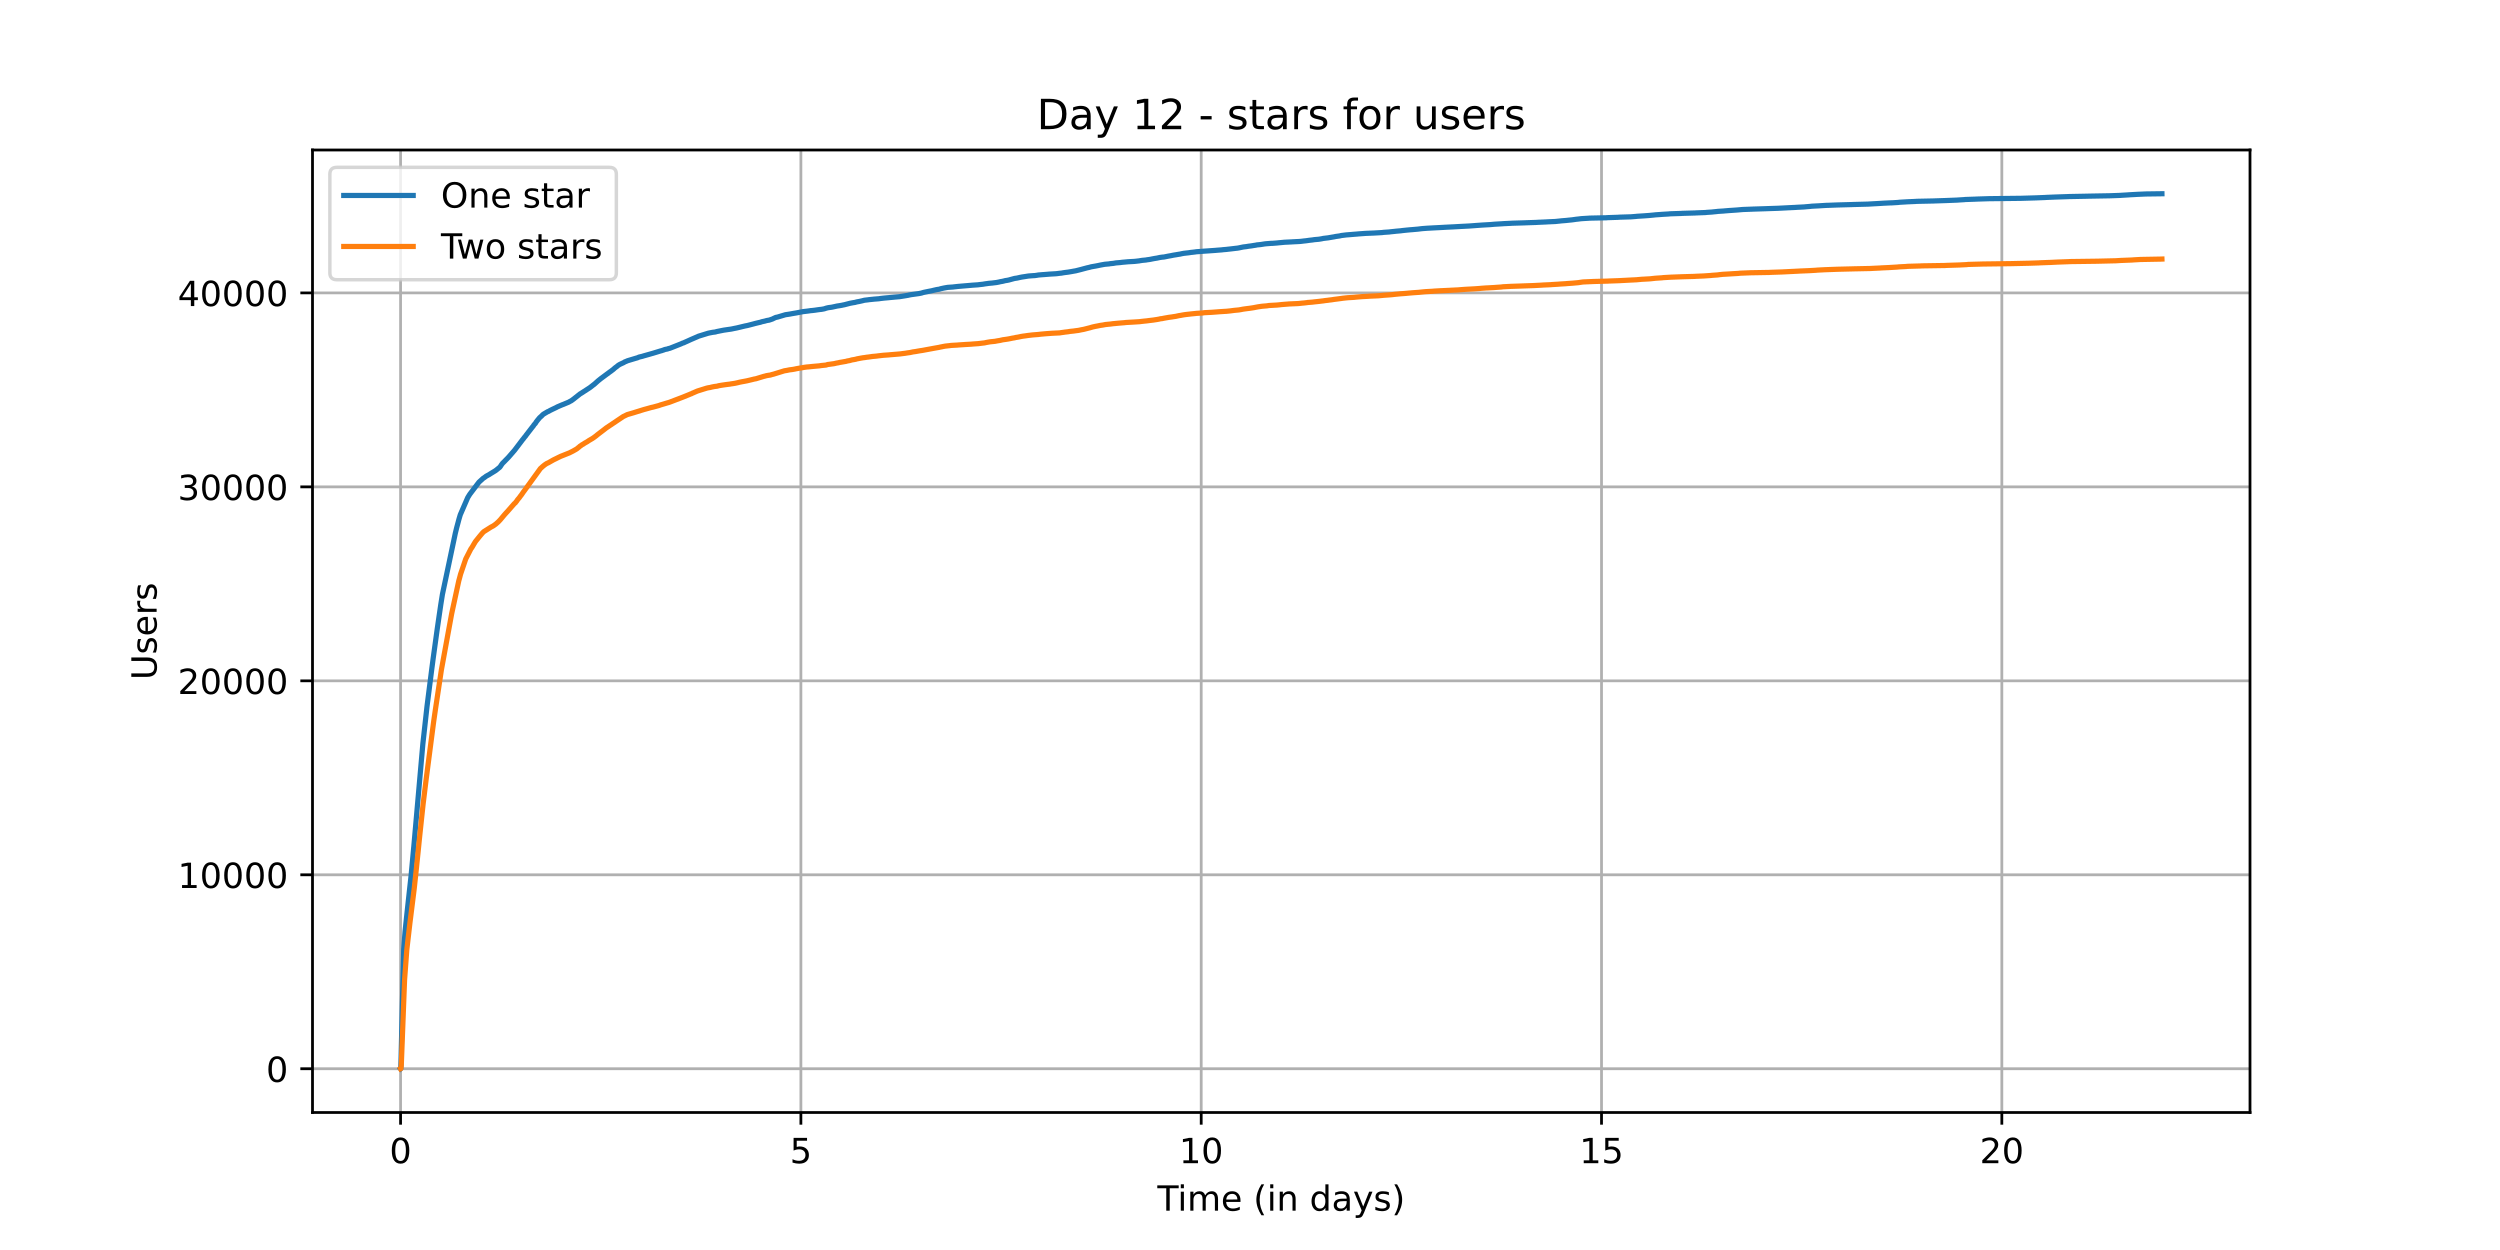 <?xml version="1.0" encoding="utf-8" standalone="no"?>
<!DOCTYPE svg PUBLIC "-//W3C//DTD SVG 1.1//EN"
  "http://www.w3.org/Graphics/SVG/1.1/DTD/svg11.dtd">
<!-- Created with matplotlib (https://matplotlib.org/) -->
<svg height="360pt" version="1.1" viewBox="0 0 720 360" width="720pt" xmlns="http://www.w3.org/2000/svg" xmlns:xlink="http://www.w3.org/1999/xlink">
 <defs>
  <style type="text/css">*{stroke-linecap:butt;stroke-linejoin:round;}</style>
 </defs>
 <g id="figure_1">
  <g id="patch_1">
   <path d="M 0 360 
L 720 360 
L 720 0 
L 0 0 
z
" style="fill:#ffffff;"/>
  </g>
  <g id="axes_1">
   <g id="patch_2">
    <path d="M 90 320.4 
L 648 320.4 
L 648 43.2 
L 90 43.2 
z
" style="fill:#ffffff;"/>
   </g>
   <g id="matplotlib.axis_1">
    <g id="xtick_1">
     <g id="line2d_1">
      <path clip-path="url(#pe074563f0b)" d="M 115.364 320.4 
L 115.364 43.2 
" style="fill:none;stroke:#b0b0b0;stroke-linecap:square;stroke-width:0.8;"/>
     </g>
     <g id="line2d_2">
      <defs>
       <path d="M 0 0 
L 0 3.5 
" id="m4bedff0cc7" style="stroke:#000000;stroke-width:0.8;"/>
      </defs>
      <g>
       <use style="stroke:#000000;stroke-width:0.8;" x="115.364" xlink:href="#m4bedff0cc7" y="320.4"/>
      </g>
     </g>
     <g id="text_1">
      <!-- 0 -->
      <g transform="translate(112.182 334.998)scale(0.1 -0.1)">
       <defs>
        <path d="M 31.781 66.406 
Q 24.172 66.406 20.328 58.906 
Q 16.5 51.422 16.5 36.375 
Q 16.5 21.391 20.328 13.891 
Q 24.172 6.391 31.781 6.391 
Q 39.453 6.391 43.281 13.891 
Q 47.125 21.391 47.125 36.375 
Q 47.125 51.422 43.281 58.906 
Q 39.453 66.406 31.781 66.406 
z
M 31.781 74.219 
Q 44.047 74.219 50.516 64.516 
Q 56.984 54.828 56.984 36.375 
Q 56.984 17.969 50.516 8.266 
Q 44.047 -1.422 31.781 -1.422 
Q 19.531 -1.422 13.062 8.266 
Q 6.594 17.969 6.594 36.375 
Q 6.594 54.828 13.062 64.516 
Q 19.531 74.219 31.781 74.219 
z
" id="DejaVuSans-48"/>
       </defs>
       <use xlink:href="#DejaVuSans-48"/>
      </g>
     </g>
    </g>
    <g id="xtick_2">
     <g id="line2d_3">
      <path clip-path="url(#pe074563f0b)" d="M 230.655 320.4 
L 230.655 43.2 
" style="fill:none;stroke:#b0b0b0;stroke-linecap:square;stroke-width:0.8;"/>
     </g>
     <g id="line2d_4">
      <g>
       <use style="stroke:#000000;stroke-width:0.8;" x="230.655" xlink:href="#m4bedff0cc7" y="320.4"/>
      </g>
     </g>
     <g id="text_2">
      <!-- 5 -->
      <g transform="translate(227.474 334.998)scale(0.1 -0.1)">
       <defs>
        <path d="M 10.797 72.906 
L 49.516 72.906 
L 49.516 64.594 
L 19.828 64.594 
L 19.828 46.734 
Q 21.969 47.469 24.109 47.828 
Q 26.266 48.188 28.422 48.188 
Q 40.625 48.188 47.75 41.5 
Q 54.891 34.812 54.891 23.391 
Q 54.891 11.625 47.562 5.094 
Q 40.234 -1.422 26.906 -1.422 
Q 22.312 -1.422 17.547 -0.641 
Q 12.797 0.141 7.719 1.703 
L 7.719 11.625 
Q 12.109 9.234 16.797 8.062 
Q 21.484 6.891 26.703 6.891 
Q 35.156 6.891 40.078 11.328 
Q 45.016 15.766 45.016 23.391 
Q 45.016 31 40.078 35.438 
Q 35.156 39.891 26.703 39.891 
Q 22.75 39.891 18.812 39.016 
Q 14.891 38.141 10.797 36.281 
z
" id="DejaVuSans-53"/>
       </defs>
       <use xlink:href="#DejaVuSans-53"/>
      </g>
     </g>
    </g>
    <g id="xtick_3">
     <g id="line2d_5">
      <path clip-path="url(#pe074563f0b)" d="M 345.946 320.4 
L 345.946 43.2 
" style="fill:none;stroke:#b0b0b0;stroke-linecap:square;stroke-width:0.8;"/>
     </g>
     <g id="line2d_6">
      <g>
       <use style="stroke:#000000;stroke-width:0.8;" x="345.946" xlink:href="#m4bedff0cc7" y="320.4"/>
      </g>
     </g>
     <g id="text_3">
      <!-- 10 -->
      <g transform="translate(339.584 334.998)scale(0.1 -0.1)">
       <defs>
        <path d="M 12.406 8.297 
L 28.516 8.297 
L 28.516 63.922 
L 10.984 60.406 
L 10.984 69.391 
L 28.422 72.906 
L 38.281 72.906 
L 38.281 8.297 
L 54.391 8.297 
L 54.391 0 
L 12.406 0 
z
" id="DejaVuSans-49"/>
       </defs>
       <use xlink:href="#DejaVuSans-49"/>
       <use x="63.623" xlink:href="#DejaVuSans-48"/>
      </g>
     </g>
    </g>
    <g id="xtick_4">
     <g id="line2d_7">
      <path clip-path="url(#pe074563f0b)" d="M 461.237 320.4 
L 461.237 43.2 
" style="fill:none;stroke:#b0b0b0;stroke-linecap:square;stroke-width:0.8;"/>
     </g>
     <g id="line2d_8">
      <g>
       <use style="stroke:#000000;stroke-width:0.8;" x="461.237" xlink:href="#m4bedff0cc7" y="320.4"/>
      </g>
     </g>
     <g id="text_4">
      <!-- 15 -->
      <g transform="translate(454.875 334.998)scale(0.1 -0.1)">
       <use xlink:href="#DejaVuSans-49"/>
       <use x="63.623" xlink:href="#DejaVuSans-53"/>
      </g>
     </g>
    </g>
    <g id="xtick_5">
     <g id="line2d_9">
      <path clip-path="url(#pe074563f0b)" d="M 576.528 320.4 
L 576.528 43.2 
" style="fill:none;stroke:#b0b0b0;stroke-linecap:square;stroke-width:0.8;"/>
     </g>
     <g id="line2d_10">
      <g>
       <use style="stroke:#000000;stroke-width:0.8;" x="576.528" xlink:href="#m4bedff0cc7" y="320.4"/>
      </g>
     </g>
     <g id="text_5">
      <!-- 20 -->
      <g transform="translate(570.166 334.998)scale(0.1 -0.1)">
       <defs>
        <path d="M 19.188 8.297 
L 53.609 8.297 
L 53.609 0 
L 7.328 0 
L 7.328 8.297 
Q 12.938 14.109 22.625 23.891 
Q 32.328 33.688 34.812 36.531 
Q 39.547 41.844 41.422 45.531 
Q 43.312 49.219 43.312 52.781 
Q 43.312 58.594 39.234 62.25 
Q 35.156 65.922 28.609 65.922 
Q 23.969 65.922 18.812 64.312 
Q 13.672 62.703 7.812 59.422 
L 7.812 69.391 
Q 13.766 71.781 18.938 73 
Q 24.125 74.219 28.422 74.219 
Q 39.75 74.219 46.484 68.547 
Q 53.219 62.891 53.219 53.422 
Q 53.219 48.922 51.531 44.891 
Q 49.859 40.875 45.406 35.406 
Q 44.188 33.984 37.641 27.219 
Q 31.109 20.453 19.188 8.297 
z
" id="DejaVuSans-50"/>
       </defs>
       <use xlink:href="#DejaVuSans-50"/>
       <use x="63.623" xlink:href="#DejaVuSans-48"/>
      </g>
     </g>
    </g>
    <g id="text_6">
     <!-- Time (in days) -->
     <g transform="translate(333.327 348.677)scale(0.1 -0.1)">
      <defs>
       <path d="M -0.297 72.906 
L 61.375 72.906 
L 61.375 64.594 
L 35.5 64.594 
L 35.5 0 
L 25.594 0 
L 25.594 64.594 
L -0.297 64.594 
z
" id="DejaVuSans-84"/>
       <path d="M 9.422 54.688 
L 18.406 54.688 
L 18.406 0 
L 9.422 0 
z
M 9.422 75.984 
L 18.406 75.984 
L 18.406 64.594 
L 9.422 64.594 
z
" id="DejaVuSans-105"/>
       <path d="M 52 44.188 
Q 55.375 50.25 60.062 53.125 
Q 64.75 56 71.094 56 
Q 79.641 56 84.281 50.016 
Q 88.922 44.047 88.922 33.016 
L 88.922 0 
L 79.891 0 
L 79.891 32.719 
Q 79.891 40.578 77.094 44.375 
Q 74.312 48.188 68.609 48.188 
Q 61.625 48.188 57.562 43.547 
Q 53.516 38.922 53.516 30.906 
L 53.516 0 
L 44.484 0 
L 44.484 32.719 
Q 44.484 40.625 41.703 44.406 
Q 38.922 48.188 33.109 48.188 
Q 26.219 48.188 22.156 43.531 
Q 18.109 38.875 18.109 30.906 
L 18.109 0 
L 9.078 0 
L 9.078 54.688 
L 18.109 54.688 
L 18.109 46.188 
Q 21.188 51.219 25.484 53.609 
Q 29.781 56 35.688 56 
Q 41.656 56 45.828 52.969 
Q 50 49.953 52 44.188 
z
" id="DejaVuSans-109"/>
       <path d="M 56.203 29.594 
L 56.203 25.203 
L 14.891 25.203 
Q 15.484 15.922 20.484 11.062 
Q 25.484 6.203 34.422 6.203 
Q 39.594 6.203 44.453 7.469 
Q 49.312 8.734 54.109 11.281 
L 54.109 2.781 
Q 49.266 0.734 44.188 -0.344 
Q 39.109 -1.422 33.891 -1.422 
Q 20.797 -1.422 13.156 6.188 
Q 5.516 13.812 5.516 26.812 
Q 5.516 40.234 12.766 48.109 
Q 20.016 56 32.328 56 
Q 43.359 56 49.781 48.891 
Q 56.203 41.797 56.203 29.594 
z
M 47.219 32.234 
Q 47.125 39.594 43.094 43.984 
Q 39.062 48.391 32.422 48.391 
Q 24.906 48.391 20.391 44.141 
Q 15.875 39.891 15.188 32.172 
z
" id="DejaVuSans-101"/>
       <path id="DejaVuSans-32"/>
       <path d="M 31 75.875 
Q 24.469 64.656 21.281 53.656 
Q 18.109 42.672 18.109 31.391 
Q 18.109 20.125 21.312 9.062 
Q 24.516 -2 31 -13.188 
L 23.188 -13.188 
Q 15.875 -1.703 12.234 9.375 
Q 8.594 20.453 8.594 31.391 
Q 8.594 42.281 12.203 53.312 
Q 15.828 64.359 23.188 75.875 
z
" id="DejaVuSans-40"/>
       <path d="M 54.891 33.016 
L 54.891 0 
L 45.906 0 
L 45.906 32.719 
Q 45.906 40.484 42.875 44.328 
Q 39.844 48.188 33.797 48.188 
Q 26.516 48.188 22.312 43.547 
Q 18.109 38.922 18.109 30.906 
L 18.109 0 
L 9.078 0 
L 9.078 54.688 
L 18.109 54.688 
L 18.109 46.188 
Q 21.344 51.125 25.703 53.562 
Q 30.078 56 35.797 56 
Q 45.219 56 50.047 50.172 
Q 54.891 44.344 54.891 33.016 
z
" id="DejaVuSans-110"/>
       <path d="M 45.406 46.391 
L 45.406 75.984 
L 54.391 75.984 
L 54.391 0 
L 45.406 0 
L 45.406 8.203 
Q 42.578 3.328 38.25 0.953 
Q 33.938 -1.422 27.875 -1.422 
Q 17.969 -1.422 11.734 6.484 
Q 5.516 14.406 5.516 27.297 
Q 5.516 40.188 11.734 48.094 
Q 17.969 56 27.875 56 
Q 33.938 56 38.25 53.625 
Q 42.578 51.266 45.406 46.391 
z
M 14.797 27.297 
Q 14.797 17.391 18.875 11.75 
Q 22.953 6.109 30.078 6.109 
Q 37.203 6.109 41.297 11.75 
Q 45.406 17.391 45.406 27.297 
Q 45.406 37.203 41.297 42.844 
Q 37.203 48.484 30.078 48.484 
Q 22.953 48.484 18.875 42.844 
Q 14.797 37.203 14.797 27.297 
z
" id="DejaVuSans-100"/>
       <path d="M 34.281 27.484 
Q 23.391 27.484 19.188 25 
Q 14.984 22.516 14.984 16.5 
Q 14.984 11.719 18.141 8.906 
Q 21.297 6.109 26.703 6.109 
Q 34.188 6.109 38.703 11.406 
Q 43.219 16.703 43.219 25.484 
L 43.219 27.484 
z
M 52.203 31.203 
L 52.203 0 
L 43.219 0 
L 43.219 8.297 
Q 40.141 3.328 35.547 0.953 
Q 30.953 -1.422 24.312 -1.422 
Q 15.922 -1.422 10.953 3.297 
Q 6 8.016 6 15.922 
Q 6 25.141 12.172 29.828 
Q 18.359 34.516 30.609 34.516 
L 43.219 34.516 
L 43.219 35.406 
Q 43.219 41.609 39.141 45 
Q 35.062 48.391 27.688 48.391 
Q 23 48.391 18.547 47.266 
Q 14.109 46.141 10.016 43.891 
L 10.016 52.203 
Q 14.938 54.109 19.578 55.047 
Q 24.219 56 28.609 56 
Q 40.484 56 46.344 49.844 
Q 52.203 43.703 52.203 31.203 
z
" id="DejaVuSans-97"/>
       <path d="M 32.172 -5.078 
Q 28.375 -14.844 24.75 -17.812 
Q 21.141 -20.797 15.094 -20.797 
L 7.906 -20.797 
L 7.906 -13.281 
L 13.188 -13.281 
Q 16.891 -13.281 18.938 -11.516 
Q 21 -9.766 23.484 -3.219 
L 25.094 0.875 
L 2.984 54.688 
L 12.5 54.688 
L 29.594 11.922 
L 46.688 54.688 
L 56.203 54.688 
z
" id="DejaVuSans-121"/>
       <path d="M 44.281 53.078 
L 44.281 44.578 
Q 40.484 46.531 36.375 47.5 
Q 32.281 48.484 27.875 48.484 
Q 21.188 48.484 17.844 46.438 
Q 14.5 44.391 14.5 40.281 
Q 14.5 37.156 16.891 35.375 
Q 19.281 33.594 26.516 31.984 
L 29.594 31.297 
Q 39.156 29.25 43.188 25.516 
Q 47.219 21.781 47.219 15.094 
Q 47.219 7.469 41.188 3.016 
Q 35.156 -1.422 24.609 -1.422 
Q 20.219 -1.422 15.453 -0.562 
Q 10.688 0.297 5.422 2 
L 5.422 11.281 
Q 10.406 8.688 15.234 7.391 
Q 20.062 6.109 24.812 6.109 
Q 31.156 6.109 34.562 8.281 
Q 37.984 10.453 37.984 14.406 
Q 37.984 18.062 35.516 20.016 
Q 33.062 21.969 24.703 23.781 
L 21.578 24.516 
Q 13.234 26.266 9.516 29.906 
Q 5.812 33.547 5.812 39.891 
Q 5.812 47.609 11.281 51.797 
Q 16.75 56 26.812 56 
Q 31.781 56 36.172 55.266 
Q 40.578 54.547 44.281 53.078 
z
" id="DejaVuSans-115"/>
       <path d="M 8.016 75.875 
L 15.828 75.875 
Q 23.141 64.359 26.781 53.312 
Q 30.422 42.281 30.422 31.391 
Q 30.422 20.453 26.781 9.375 
Q 23.141 -1.703 15.828 -13.188 
L 8.016 -13.188 
Q 14.5 -2 17.703 9.062 
Q 20.906 20.125 20.906 31.391 
Q 20.906 42.672 17.703 53.656 
Q 14.5 64.656 8.016 75.875 
z
" id="DejaVuSans-41"/>
      </defs>
      <use xlink:href="#DejaVuSans-84"/>
      <use x="57.959" xlink:href="#DejaVuSans-105"/>
      <use x="85.742" xlink:href="#DejaVuSans-109"/>
      <use x="183.154" xlink:href="#DejaVuSans-101"/>
      <use x="244.678" xlink:href="#DejaVuSans-32"/>
      <use x="276.465" xlink:href="#DejaVuSans-40"/>
      <use x="315.479" xlink:href="#DejaVuSans-105"/>
      <use x="343.262" xlink:href="#DejaVuSans-110"/>
      <use x="406.641" xlink:href="#DejaVuSans-32"/>
      <use x="438.428" xlink:href="#DejaVuSans-100"/>
      <use x="501.904" xlink:href="#DejaVuSans-97"/>
      <use x="563.184" xlink:href="#DejaVuSans-121"/>
      <use x="622.363" xlink:href="#DejaVuSans-115"/>
      <use x="674.463" xlink:href="#DejaVuSans-41"/>
     </g>
    </g>
   </g>
   <g id="matplotlib.axis_2">
    <g id="ytick_1">
     <g id="line2d_11">
      <path clip-path="url(#pe074563f0b)" d="M 90 307.8 
L 648 307.8 
" style="fill:none;stroke:#b0b0b0;stroke-linecap:square;stroke-width:0.8;"/>
     </g>
     <g id="line2d_12">
      <defs>
       <path d="M 0 0 
L -3.5 0 
" id="mb842489dd4" style="stroke:#000000;stroke-width:0.8;"/>
      </defs>
      <g>
       <use style="stroke:#000000;stroke-width:0.8;" x="90" xlink:href="#mb842489dd4" y="307.8"/>
      </g>
     </g>
     <g id="text_7">
      <!-- 0 -->
      <g transform="translate(76.638 311.599)scale(0.1 -0.1)">
       <use xlink:href="#DejaVuSans-48"/>
      </g>
     </g>
    </g>
    <g id="ytick_2">
     <g id="line2d_13">
      <path clip-path="url(#pe074563f0b)" d="M 90 251.939 
L 648 251.939 
" style="fill:none;stroke:#b0b0b0;stroke-linecap:square;stroke-width:0.8;"/>
     </g>
     <g id="line2d_14">
      <g>
       <use style="stroke:#000000;stroke-width:0.8;" x="90" xlink:href="#mb842489dd4" y="251.939"/>
      </g>
     </g>
     <g id="text_8">
      <!-- 10000 -->
      <g transform="translate(51.188 255.738)scale(0.1 -0.1)">
       <use xlink:href="#DejaVuSans-49"/>
       <use x="63.623" xlink:href="#DejaVuSans-48"/>
       <use x="127.246" xlink:href="#DejaVuSans-48"/>
       <use x="190.869" xlink:href="#DejaVuSans-48"/>
       <use x="254.492" xlink:href="#DejaVuSans-48"/>
      </g>
     </g>
    </g>
    <g id="ytick_3">
     <g id="line2d_15">
      <path clip-path="url(#pe074563f0b)" d="M 90 196.078 
L 648 196.078 
" style="fill:none;stroke:#b0b0b0;stroke-linecap:square;stroke-width:0.8;"/>
     </g>
     <g id="line2d_16">
      <g>
       <use style="stroke:#000000;stroke-width:0.8;" x="90" xlink:href="#mb842489dd4" y="196.078"/>
      </g>
     </g>
     <g id="text_9">
      <!-- 20000 -->
      <g transform="translate(51.188 199.877)scale(0.1 -0.1)">
       <use xlink:href="#DejaVuSans-50"/>
       <use x="63.623" xlink:href="#DejaVuSans-48"/>
       <use x="127.246" xlink:href="#DejaVuSans-48"/>
       <use x="190.869" xlink:href="#DejaVuSans-48"/>
       <use x="254.492" xlink:href="#DejaVuSans-48"/>
      </g>
     </g>
    </g>
    <g id="ytick_4">
     <g id="line2d_17">
      <path clip-path="url(#pe074563f0b)" d="M 90 140.217 
L 648 140.217 
" style="fill:none;stroke:#b0b0b0;stroke-linecap:square;stroke-width:0.8;"/>
     </g>
     <g id="line2d_18">
      <g>
       <use style="stroke:#000000;stroke-width:0.8;" x="90" xlink:href="#mb842489dd4" y="140.217"/>
      </g>
     </g>
     <g id="text_10">
      <!-- 30000 -->
      <g transform="translate(51.188 144.016)scale(0.1 -0.1)">
       <defs>
        <path d="M 40.578 39.312 
Q 47.656 37.797 51.625 33 
Q 55.609 28.219 55.609 21.188 
Q 55.609 10.406 48.188 4.484 
Q 40.766 -1.422 27.094 -1.422 
Q 22.516 -1.422 17.656 -0.516 
Q 12.797 0.391 7.625 2.203 
L 7.625 11.719 
Q 11.719 9.328 16.594 8.109 
Q 21.484 6.891 26.812 6.891 
Q 36.078 6.891 40.938 10.547 
Q 45.797 14.203 45.797 21.188 
Q 45.797 27.641 41.281 31.266 
Q 36.766 34.906 28.719 34.906 
L 20.219 34.906 
L 20.219 43.016 
L 29.109 43.016 
Q 36.375 43.016 40.234 45.922 
Q 44.094 48.828 44.094 54.297 
Q 44.094 59.906 40.109 62.906 
Q 36.141 65.922 28.719 65.922 
Q 24.656 65.922 20.016 65.031 
Q 15.375 64.156 9.812 62.312 
L 9.812 71.094 
Q 15.438 72.656 20.344 73.438 
Q 25.25 74.219 29.594 74.219 
Q 40.828 74.219 47.359 69.109 
Q 53.906 64.016 53.906 55.328 
Q 53.906 49.266 50.438 45.094 
Q 46.969 40.922 40.578 39.312 
z
" id="DejaVuSans-51"/>
       </defs>
       <use xlink:href="#DejaVuSans-51"/>
       <use x="63.623" xlink:href="#DejaVuSans-48"/>
       <use x="127.246" xlink:href="#DejaVuSans-48"/>
       <use x="190.869" xlink:href="#DejaVuSans-48"/>
       <use x="254.492" xlink:href="#DejaVuSans-48"/>
      </g>
     </g>
    </g>
    <g id="ytick_5">
     <g id="line2d_19">
      <path clip-path="url(#pe074563f0b)" d="M 90 84.356 
L 648 84.356 
" style="fill:none;stroke:#b0b0b0;stroke-linecap:square;stroke-width:0.8;"/>
     </g>
     <g id="line2d_20">
      <g>
       <use style="stroke:#000000;stroke-width:0.8;" x="90" xlink:href="#mb842489dd4" y="84.356"/>
      </g>
     </g>
     <g id="text_11">
      <!-- 40000 -->
      <g transform="translate(51.188 88.155)scale(0.1 -0.1)">
       <defs>
        <path d="M 37.797 64.312 
L 12.891 25.391 
L 37.797 25.391 
z
M 35.203 72.906 
L 47.609 72.906 
L 47.609 25.391 
L 58.016 25.391 
L 58.016 17.188 
L 47.609 17.188 
L 47.609 0 
L 37.797 0 
L 37.797 17.188 
L 4.891 17.188 
L 4.891 26.703 
z
" id="DejaVuSans-52"/>
       </defs>
       <use xlink:href="#DejaVuSans-52"/>
       <use x="63.623" xlink:href="#DejaVuSans-48"/>
       <use x="127.246" xlink:href="#DejaVuSans-48"/>
       <use x="190.869" xlink:href="#DejaVuSans-48"/>
       <use x="254.492" xlink:href="#DejaVuSans-48"/>
      </g>
     </g>
    </g>
    <g id="text_12">
     <!-- Users -->
     <g transform="translate(45.108 195.801)rotate(-90)scale(0.1 -0.1)">
      <defs>
       <path d="M 8.688 72.906 
L 18.609 72.906 
L 18.609 28.609 
Q 18.609 16.891 22.844 11.734 
Q 27.094 6.594 36.625 6.594 
Q 46.094 6.594 50.344 11.734 
Q 54.594 16.891 54.594 28.609 
L 54.594 72.906 
L 64.5 72.906 
L 64.5 27.391 
Q 64.5 13.141 57.438 5.859 
Q 50.391 -1.422 36.625 -1.422 
Q 22.797 -1.422 15.734 5.859 
Q 8.688 13.141 8.688 27.391 
z
" id="DejaVuSans-85"/>
       <path d="M 41.109 46.297 
Q 39.594 47.172 37.812 47.578 
Q 36.031 48 33.891 48 
Q 26.266 48 22.188 43.047 
Q 18.109 38.094 18.109 28.812 
L 18.109 0 
L 9.078 0 
L 9.078 54.688 
L 18.109 54.688 
L 18.109 46.188 
Q 20.953 51.172 25.484 53.578 
Q 30.031 56 36.531 56 
Q 37.453 56 38.578 55.875 
Q 39.703 55.766 41.062 55.516 
z
" id="DejaVuSans-114"/>
      </defs>
      <use xlink:href="#DejaVuSans-85"/>
      <use x="73.193" xlink:href="#DejaVuSans-115"/>
      <use x="125.293" xlink:href="#DejaVuSans-101"/>
      <use x="186.816" xlink:href="#DejaVuSans-114"/>
      <use x="227.93" xlink:href="#DejaVuSans-115"/>
     </g>
    </g>
   </g>
   <g id="line2d_21">
    <path clip-path="url(#pe074563f0b)" d="M 115.364 307.8 
L 115.419 307.75 
L 115.483 305.728 
L 116.26 273.557 
L 116.657 268.278 
L 117.307 262.134 
L 118.418 251.978 
L 118.926 246.493 
L 119.18 243.8 
L 121.784 214.233 
L 122.99 203.357 
L 124.37 192.525 
L 124.752 189.621 
L 125.894 181.348 
L 126.354 178.169 
L 126.735 175.572 
L 126.957 174.052 
L 127.417 171.17 
L 131.131 153.579 
L 131.512 152.026 
L 131.956 150.373 
L 132.162 149.591 
L 132.559 148.255 
L 134.701 143.317 
L 135.209 142.491 
L 135.304 142.345 
L 137.922 138.882 
L 139.13 137.776 
L 139.511 137.53 
L 140.034 137.134 
L 140.891 136.67 
L 141.272 136.419 
L 142.637 135.586 
L 142.922 135.38 
L 143.24 135.123 
L 143.478 134.927 
L 143.716 134.732 
L 143.858 134.637 
L 144.081 134.374 
L 144.398 133.888 
L 144.716 133.452 
L 144.89 133.279 
L 145.319 132.855 
L 145.557 132.603 
L 145.969 132.184 
L 146.461 131.676 
L 148.207 129.659 
L 150.556 126.559 
L 150.651 126.47 
L 151 125.995 
L 151.349 125.593 
L 151.508 125.352 
L 153.381 122.923 
L 153.523 122.777 
L 153.825 122.308 
L 154.158 121.967 
L 154.428 121.526 
L 154.888 120.928 
L 155.158 120.61 
L 155.396 120.314 
L 156.047 119.733 
L 156.285 119.465 
L 156.555 119.258 
L 157.713 118.571 
L 157.983 118.476 
L 158.332 118.264 
L 158.538 118.158 
L 159.173 117.845 
L 160.157 117.381 
L 160.49 117.191 
L 161.95 116.566 
L 162.156 116.499 
L 163.823 115.8 
L 164.013 115.683 
L 164.235 115.554 
L 164.473 115.448 
L 164.79 115.225 
L 165.282 114.862 
L 165.409 114.756 
L 167.091 113.426 
L 167.314 113.303 
L 169.791 111.7 
L 169.934 111.6 
L 171.331 110.51 
L 171.521 110.331 
L 172.235 109.689 
L 172.854 109.192 
L 172.981 109.086 
L 175.695 107.075 
L 175.87 106.963 
L 176.14 106.756 
L 176.425 106.539 
L 176.568 106.432 
L 176.775 106.259 
L 176.997 106.047 
L 177.251 105.846 
L 177.695 105.527 
L 177.886 105.354 
L 178.076 105.209 
L 178.426 104.991 
L 178.632 104.885 
L 179.664 104.41 
L 179.934 104.22 
L 180.235 104.114 
L 180.743 103.891 
L 183.156 103.165 
L 183.553 103.058 
L 184.044 102.841 
L 185.013 102.611 
L 185.314 102.511 
L 185.631 102.422 
L 187.3 101.952 
L 187.649 101.846 
L 187.952 101.768 
L 190.254 101.064 
L 190.65 100.964 
L 190.888 100.869 
L 191.206 100.774 
L 191.412 100.673 
L 191.682 100.612 
L 192.221 100.511 
L 192.475 100.405 
L 192.935 100.299 
L 193.332 100.142 
L 193.602 100.036 
L 195.887 99.131 
L 196.125 99.036 
L 196.633 98.802 
L 196.998 98.701 
L 197.22 98.567 
L 197.474 98.467 
L 197.982 98.238 
L 199.046 97.752 
L 199.506 97.556 
L 200.967 96.925 
L 201.141 96.835 
L 203.967 95.964 
L 204.475 95.858 
L 205.221 95.713 
L 206.046 95.607 
L 206.395 95.495 
L 207.173 95.338 
L 207.696 95.232 
L 208.426 95.087 
L 209.14 94.981 
L 209.712 94.897 
L 210.473 94.791 
L 210.727 94.746 
L 211.552 94.573 
L 212.108 94.467 
L 213.123 94.227 
L 213.552 94.121 
L 214.583 93.875 
L 215.139 93.769 
L 215.424 93.702 
L 215.837 93.596 
L 217.06 93.277 
L 217.44 93.171 
L 218.52 92.908 
L 218.996 92.808 
L 219.392 92.663 
L 220.25 92.478 
L 220.615 92.372 
L 220.901 92.3 
L 221.504 92.199 
L 221.854 92.082 
L 222.171 91.976 
L 222.552 91.836 
L 222.711 91.747 
L 222.886 91.663 
L 223.41 91.423 
L 223.933 91.316 
L 226.203 90.64 
L 226.933 90.534 
L 227.505 90.445 
L 228.061 90.339 
L 228.711 90.227 
L 229.346 90.121 
L 230.044 89.987 
L 230.584 89.881 
L 231.313 89.741 
L 232.25 89.635 
L 232.774 89.568 
L 233.489 89.462 
L 233.886 89.434 
L 234.775 89.328 
L 235.362 89.238 
L 236.14 89.132 
L 236.6 89.088 
L 237.187 88.981 
L 237.457 88.92 
L 237.743 88.819 
L 237.949 88.752 
L 238.377 88.646 
L 238.631 88.596 
L 239.409 88.495 
L 239.663 88.451 
L 240.155 88.345 
L 241.06 88.144 
L 241.773 88.037 
L 242.44 87.92 
L 242.916 87.814 
L 243.17 87.769 
L 244.44 87.44 
L 244.853 87.334 
L 245.107 87.289 
L 245.662 87.183 
L 246.234 87.093 
L 246.615 86.987 
L 246.9 86.92 
L 247.504 86.814 
L 248.394 86.613 
L 248.791 86.507 
L 249.044 86.456 
L 249.981 86.35 
L 250.235 86.306 
L 251.282 86.2 
L 251.742 86.149 
L 253.091 86.043 
L 253.646 85.959 
L 254.582 85.853 
L 254.804 85.831 
L 255.947 85.73 
L 256.169 85.702 
L 257.327 85.596 
L 257.787 85.552 
L 259.057 85.445 
L 259.644 85.35 
L 260.327 85.244 
L 260.961 85.138 
L 261.58 85.032 
L 261.882 84.954 
L 262.533 84.837 
L 263.326 84.73 
L 263.85 84.658 
L 264.627 84.552 
L 265.389 84.401 
L 265.706 84.295 
L 266.008 84.211 
L 266.5 84.105 
L 267.31 83.937 
L 267.865 83.831 
L 268.119 83.786 
L 268.564 83.686 
L 268.866 83.608 
L 269.787 83.395 
L 270.517 83.289 
L 270.882 83.166 
L 271.787 82.965 
L 272.375 82.859 
L 272.978 82.759 
L 274.47 82.658 
L 274.708 82.624 
L 275.66 82.518 
L 276.104 82.474 
L 277.342 82.367 
L 278.596 82.261 
L 279.77 82.161 
L 279.992 82.138 
L 281.579 82.032 
L 282.103 81.965 
L 283.071 81.859 
L 283.722 81.747 
L 284.483 81.647 
L 284.721 81.608 
L 285.832 81.507 
L 286.07 81.474 
L 286.959 81.368 
L 287.689 81.228 
L 288.118 81.122 
L 288.72 81.021 
L 289.165 80.915 
L 289.482 80.826 
L 290.054 80.742 
L 290.577 80.636 
L 290.784 80.574 
L 292.18 80.194 
L 292.91 80.088 
L 293.846 79.876 
L 294.402 79.77 
L 294.941 79.692 
L 295.608 79.586 
L 296.195 79.491 
L 297.623 79.385 
L 298.004 79.368 
L 298.75 79.262 
L 299.02 79.206 
L 300.257 79.1 
L 300.638 79.077 
L 301.955 78.971 
L 302.177 78.949 
L 304.002 78.843 
L 304.431 78.804 
L 305.224 78.697 
L 305.653 78.664 
L 306.224 78.558 
L 306.764 78.48 
L 307.62 78.373 
L 308.255 78.267 
L 308.874 78.161 
L 309.144 78.105 
L 309.778 77.999 
L 310.207 77.893 
L 311.381 77.597 
L 311.762 77.491 
L 313.127 77.128 
L 313.603 77.027 
L 313.905 76.943 
L 314.286 76.837 
L 314.905 76.731 
L 315.524 76.625 
L 316.269 76.48 
L 316.73 76.379 
L 316.983 76.329 
L 317.555 76.223 
L 318.189 76.111 
L 319.395 76.005 
L 319.665 75.949 
L 320.681 75.843 
L 321.363 75.72 
L 322.648 75.614 
L 323.188 75.541 
L 324.378 75.435 
L 324.838 75.39 
L 326.727 75.284 
L 327.187 75.234 
L 328.108 75.128 
L 328.378 75.072 
L 328.965 74.983 
L 330.045 74.882 
L 330.314 74.826 
L 331.06 74.726 
L 331.314 74.681 
L 331.822 74.575 
L 332.504 74.446 
L 333.186 74.34 
L 334.043 74.156 
L 334.789 74.05 
L 335.17 74.027 
L 335.709 73.921 
L 336.503 73.759 
L 337.138 73.653 
L 337.948 73.486 
L 338.631 73.379 
L 339.266 73.268 
L 339.948 73.162 
L 340.25 73.083 
L 340.948 72.955 
L 341.9 72.849 
L 342.393 72.793 
L 343.059 72.687 
L 343.488 72.648 
L 344.313 72.547 
L 344.488 72.508 
L 346.027 72.402 
L 346.487 72.357 
L 348.074 72.251 
L 348.487 72.218 
L 350.026 72.111 
L 350.486 72.067 
L 351.898 71.961 
L 352.136 71.921 
L 353.311 71.821 
L 353.548 71.787 
L 354.532 71.681 
L 355.024 71.62 
L 355.929 71.514 
L 356.405 71.463 
L 356.992 71.357 
L 357.278 71.29 
L 358.071 71.128 
L 358.96 71.022 
L 359.579 70.916 
L 360.42 70.81 
L 361.04 70.704 
L 361.738 70.598 
L 361.929 70.542 
L 363.008 70.436 
L 363.563 70.352 
L 364.214 70.246 
L 364.675 70.195 
L 366.056 70.089 
L 366.405 70.084 
L 367.77 69.978 
L 368.23 69.927 
L 369.388 69.821 
L 369.864 69.771 
L 372.038 69.665 
L 372.244 69.648 
L 374.323 69.542 
L 374.751 69.503 
L 375.577 69.397 
L 376.005 69.357 
L 376.78 69.251 
L 377.018 69.212 
L 377.97 69.106 
L 378.541 69.017 
L 379.747 68.911 
L 380.287 68.832 
L 380.826 68.732 
L 381.112 68.665 
L 382.001 68.559 
L 382.477 68.503 
L 383.096 68.397 
L 383.747 68.285 
L 384.366 68.184 
L 384.525 68.134 
L 385.254 68.028 
L 385.81 67.95 
L 386.207 67.855 
L 386.382 67.821 
L 387.255 67.715 
L 387.747 67.654 
L 389.096 67.548 
L 389.541 67.508 
L 390.858 67.402 
L 391.319 67.358 
L 392.795 67.251 
L 393.207 67.218 
L 395.746 67.112 
L 396.127 67.09 
L 397.999 66.983 
L 398.507 66.916 
L 400.078 66.81 
L 400.602 66.743 
L 401.649 66.637 
L 402.141 66.581 
L 403.363 66.475 
L 403.902 66.402 
L 404.902 66.296 
L 405.124 66.274 
L 406.235 66.168 
L 406.648 66.14 
L 407.838 66.034 
L 408.251 66 
L 409.14 65.894 
L 409.616 65.838 
L 411.045 65.732 
L 411.442 65.71 
L 413.378 65.604 
L 413.743 65.587 
L 415.774 65.481 
L 415.981 65.464 
L 418.107 65.358 
L 418.488 65.341 
L 420.377 65.235 
L 420.757 65.213 
L 422.836 65.106 
L 423.217 65.084 
L 424.661 64.978 
L 425.074 64.944 
L 426.597 64.838 
L 426.994 64.81 
L 428.835 64.704 
L 429.231 64.682 
L 430.422 64.576 
L 430.803 64.553 
L 432.597 64.447 
L 433.01 64.414 
L 435.168 64.308 
L 435.549 64.285 
L 439.008 64.179 
L 439.389 64.162 
L 442.451 64.056 
L 442.848 64.028 
L 445.245 63.922 
L 445.641 63.894 
L 447.99 63.788 
L 448.212 63.76 
L 449.26 63.654 
L 449.736 63.598 
L 451.069 63.492 
L 451.545 63.436 
L 452.64 63.33 
L 453.148 63.263 
L 453.815 63.168 
L 453.989 63.14 
L 454.417 63.101 
L 455.243 62.995 
L 455.655 62.961 
L 457.417 62.855 
L 457.829 62.822 
L 462.654 62.716 
L 462.828 62.688 
L 465.97 62.582 
L 466.399 62.548 
L 469.7 62.447 
L 469.906 62.431 
L 471.224 62.325 
L 471.462 62.291 
L 473.159 62.185 
L 473.572 62.157 
L 474.969 62.056 
L 475.191 62.034 
L 476.302 61.928 
L 476.794 61.872 
L 478.317 61.766 
L 478.73 61.732 
L 480.523 61.626 
L 480.999 61.576 
L 484.174 61.47 
L 484.57 61.442 
L 488.157 61.336 
L 488.538 61.313 
L 491.252 61.207 
L 491.49 61.168 
L 493.109 61.062 
L 493.347 61.029 
L 494.442 60.922 
L 494.68 60.883 
L 496.346 60.777 
L 496.791 60.733 
L 498.093 60.626 
L 498.49 60.604 
L 500.03 60.498 
L 500.458 60.464 
L 501.633 60.358 
L 502.03 60.33 
L 504.744 60.23 
L 504.95 60.219 
L 508.362 60.112 
L 508.727 60.096 
L 511.949 59.99 
L 512.314 59.973 
L 514.409 59.867 
L 514.79 59.844 
L 517.043 59.738 
L 517.472 59.705 
L 519.582 59.599 
L 520.027 59.554 
L 521.296 59.448 
L 521.788 59.386 
L 523.852 59.28 
L 524.265 59.252 
L 525.996 59.146 
L 526.329 59.14 
L 529.106 59.034 
L 529.455 59.023 
L 533.264 58.917 
L 533.645 58.9 
L 537.629 58.794 
L 537.994 58.783 
L 539.803 58.677 
L 540.184 58.66 
L 541.961 58.554 
L 542.358 58.526 
L 544.548 58.42 
L 544.898 58.414 
L 546.628 58.308 
L 547.136 58.247 
L 548.962 58.141 
L 549.168 58.124 
L 551.612 58.018 
L 552.025 57.984 
L 556.897 57.878 
L 557.278 57.861 
L 560.467 57.755 
L 560.848 57.738 
L 563.594 57.632 
L 564.022 57.599 
L 565.72 57.493 
L 565.958 57.459 
L 569.006 57.353 
L 569.387 57.331 
L 572.768 57.224 
L 573.102 57.219 
L 582.1 57.113 
L 582.449 57.102 
L 586.052 56.995 
L 586.401 56.984 
L 589.019 56.878 
L 589.416 56.85 
L 592.036 56.744 
L 592.385 56.733 
L 595.497 56.627 
L 595.862 56.61 
L 601.162 56.504 
L 601.527 56.493 
L 607.32 56.387 
L 607.654 56.381 
L 610.606 56.275 
L 611.035 56.241 
L 612.812 56.135 
L 613.241 56.102 
L 615.146 55.996 
L 615.527 55.973 
L 617.955 55.867 
L 618.288 55.861 
L 622.636 55.8 
L 622.636 55.8 
" style="fill:none;stroke:#1f77b4;stroke-linecap:square;stroke-width:1.5;"/>
   </g>
   <g id="line2d_22">
    <path clip-path="url(#pe074563f0b)" d="M 115.364 307.8 
L 115.467 307.75 
L 115.562 306.973 
L 115.736 302.555 
L 116.514 282.21 
L 117.165 273.485 
L 118.069 265.703 
L 119.291 255.944 
L 119.895 250.347 
L 120.419 245.28 
L 120.864 240.879 
L 121.276 237.002 
L 121.863 231.511 
L 122.688 224.774 
L 124.545 210.485 
L 124.926 207.597 
L 125.386 204.429 
L 127.116 192.939 
L 130.083 176.728 
L 132.13 167.271 
L 132.353 166.472 
L 132.638 165.382 
L 134.13 160.986 
L 135.59 158.137 
L 135.955 157.607 
L 136.32 156.987 
L 136.526 156.629 
L 136.796 156.188 
L 136.938 155.953 
L 138.113 154.495 
L 138.192 154.395 
L 139.003 153.434 
L 139.114 153.339 
L 139.32 153.127 
L 141.399 151.808 
L 142.002 151.49 
L 142.24 151.333 
L 142.51 151.132 
L 142.764 150.959 
L 143.509 150.294 
L 143.7 150.093 
L 144.081 149.691 
L 145.287 148.25 
L 145.62 147.876 
L 145.906 147.563 
L 146.144 147.311 
L 148.127 145.043 
L 148.414 144.826 
L 148.541 144.625 
L 148.715 144.429 
L 148.779 144.345 
L 149.08 143.893 
L 149.429 143.491 
L 149.541 143.356 
L 149.89 142.87 
L 150.143 142.558 
L 150.81 141.586 
L 150.937 141.429 
L 155.65 134.921 
L 155.84 134.759 
L 156.031 134.592 
L 156.221 134.408 
L 156.872 133.877 
L 157.031 133.776 
L 157.285 133.598 
L 157.443 133.497 
L 157.951 133.268 
L 158.443 132.983 
L 159.379 132.452 
L 160.204 132.05 
L 160.49 131.905 
L 161.283 131.52 
L 161.49 131.419 
L 161.902 131.257 
L 164.045 130.402 
L 164.251 130.291 
L 164.997 129.916 
L 165.949 129.374 
L 166.25 129.173 
L 166.504 128.944 
L 166.774 128.754 
L 166.996 128.525 
L 167.171 128.43 
L 167.663 128.062 
L 167.901 127.956 
L 168.346 127.648 
L 168.901 127.336 
L 169.218 127.151 
L 169.522 126.928 
L 170.617 126.285 
L 170.981 126.04 
L 171.474 125.676 
L 171.759 125.459 
L 171.997 125.246 
L 173.997 123.721 
L 174.584 123.258 
L 179.489 119.967 
L 180.347 119.554 
L 180.632 119.409 
L 182.473 118.873 
L 182.791 118.772 
L 182.997 118.705 
L 185.52 117.923 
L 185.933 117.817 
L 187.57 117.359 
L 188.063 117.253 
L 189.508 116.862 
L 189.857 116.761 
L 190.111 116.655 
L 192.221 116.024 
L 192.602 115.918 
L 192.983 115.784 
L 196.617 114.398 
L 198.728 113.543 
L 198.887 113.465 
L 199.172 113.376 
L 199.411 113.231 
L 199.68 113.13 
L 200.189 112.901 
L 200.427 112.801 
L 200.665 112.694 
L 200.935 112.588 
L 203.522 111.784 
L 203.983 111.678 
L 204.57 111.588 
L 204.935 111.482 
L 205.729 111.32 
L 206.586 111.214 
L 206.935 111.097 
L 207.553 110.991 
L 208.157 110.896 
L 208.886 110.79 
L 209.394 110.723 
L 210.219 110.622 
L 210.489 110.566 
L 211.044 110.488 
L 211.711 110.382 
L 212.568 110.192 
L 212.965 110.086 
L 213.742 109.929 
L 214.345 109.823 
L 215.043 109.689 
L 215.504 109.583 
L 216.536 109.337 
L 216.933 109.237 
L 217.123 109.186 
L 217.71 109.08 
L 219.948 108.399 
L 220.377 108.298 
L 220.71 108.198 
L 221.314 108.091 
L 221.869 108.013 
L 222.187 107.907 
L 222.394 107.851 
L 222.806 107.751 
L 222.981 107.695 
L 225.901 106.79 
L 226.568 106.684 
L 227.378 106.516 
L 228.235 106.41 
L 228.87 106.298 
L 229.346 106.192 
L 229.6 106.147 
L 230.251 106.03 
L 230.933 105.924 
L 231.647 105.79 
L 232.456 105.684 
L 232.838 105.662 
L 233.838 105.555 
L 234.299 105.511 
L 235.505 105.405 
L 235.918 105.371 
L 236.568 105.27 
L 236.79 105.248 
L 237.854 105.142 
L 238.044 105.092 
L 238.346 104.986 
L 238.838 104.924 
L 239.583 104.818 
L 240.076 104.757 
L 240.567 104.656 
L 240.869 104.578 
L 241.488 104.472 
L 241.79 104.388 
L 242.44 104.282 
L 243.106 104.164 
L 243.678 104.064 
L 244.011 103.963 
L 244.678 103.846 
L 245.059 103.74 
L 245.376 103.651 
L 245.996 103.55 
L 246.488 103.455 
L 246.71 103.377 
L 247.25 103.271 
L 247.965 103.137 
L 248.584 103.03 
L 249.06 102.975 
L 249.711 102.868 
L 249.917 102.857 
L 250.663 102.751 
L 251.218 102.667 
L 252.408 102.561 
L 252.964 102.483 
L 253.9 102.377 
L 254.392 102.321 
L 255.899 102.215 
L 256.343 102.17 
L 257.613 102.064 
L 258.042 102.031 
L 259.279 101.924 
L 259.834 101.846 
L 260.708 101.74 
L 261.343 101.634 
L 262.104 101.528 
L 262.961 101.343 
L 263.739 101.237 
L 264.405 101.114 
L 265.024 101.008 
L 265.579 100.93 
L 266.166 100.824 
L 266.42 100.774 
L 266.992 100.668 
L 269.247 100.254 
L 269.85 100.148 
L 270.485 100.036 
L 270.882 99.936 
L 271.12 99.902 
L 271.597 99.796 
L 272.247 99.679 
L 273.168 99.578 
L 273.39 99.556 
L 273.93 99.483 
L 275.803 99.377 
L 276.025 99.349 
L 277.643 99.243 
L 277.85 99.226 
L 279.722 99.12 
L 280.183 99.075 
L 281.706 98.969 
L 282.182 98.913 
L 283.039 98.807 
L 283.515 98.757 
L 283.975 98.651 
L 284.674 98.522 
L 285.308 98.422 
L 285.515 98.405 
L 286.546 98.299 
L 287.276 98.159 
L 287.943 98.053 
L 288.832 97.852 
L 289.625 97.746 
L 290.181 97.662 
L 290.768 97.556 
L 291.577 97.388 
L 292.196 97.288 
L 292.513 97.199 
L 293.212 97.092 
L 294.068 96.908 
L 294.703 96.802 
L 295.211 96.741 
L 295.925 96.634 
L 296.417 96.573 
L 297.321 96.467 
L 297.766 96.428 
L 299.115 96.322 
L 299.289 96.294 
L 299.781 96.238 
L 300.956 96.132 
L 301.368 96.098 
L 302.733 95.998 
L 302.939 95.981 
L 305.145 95.875 
L 305.716 95.785 
L 306.43 95.69 
L 306.605 95.657 
L 307.541 95.551 
L 308.176 95.445 
L 309.207 95.338 
L 309.778 95.255 
L 310.619 95.148 
L 311.429 94.975 
L 312 94.875 
L 312.286 94.808 
L 313.508 94.495 
L 313.952 94.389 
L 314.127 94.327 
L 314.46 94.232 
L 314.667 94.171 
L 315.508 93.987 
L 316.095 93.88 
L 316.872 93.718 
L 317.618 93.612 
L 318.332 93.473 
L 319.348 93.367 
L 319.761 93.333 
L 320.522 93.227 
L 320.951 93.188 
L 322.061 93.082 
L 322.506 93.043 
L 323.807 92.936 
L 324.299 92.875 
L 326.187 92.769 
L 326.584 92.746 
L 328.235 92.64 
L 328.775 92.568 
L 329.743 92.462 
L 330.187 92.422 
L 330.965 92.316 
L 331.457 92.26 
L 332.25 92.165 
L 332.425 92.132 
L 333.139 92.026 
L 333.789 91.909 
L 334.234 91.802 
L 334.694 91.758 
L 335.186 91.652 
L 335.44 91.607 
L 336.106 91.49 
L 336.678 91.389 
L 336.852 91.367 
L 337.614 91.266 
L 337.868 91.216 
L 338.615 91.11 
L 339.52 90.909 
L 340.218 90.802 
L 340.488 90.741 
L 341.139 90.635 
L 341.647 90.568 
L 342.599 90.462 
L 343.075 90.406 
L 344.139 90.3 
L 344.599 90.249 
L 346.281 90.143 
L 346.852 90.054 
L 348.915 89.948 
L 349.328 89.92 
L 350.708 89.814 
L 351.121 89.78 
L 352.771 89.674 
L 353.152 89.657 
L 354.12 89.557 
L 354.342 89.534 
L 355.135 89.428 
L 355.611 89.372 
L 356.754 89.266 
L 357.405 89.155 
L 357.944 89.048 
L 358.484 88.97 
L 359.277 88.864 
L 359.786 88.803 
L 360.516 88.697 
L 361.087 88.607 
L 361.611 88.501 
L 362.294 88.373 
L 363.008 88.266 
L 363.532 88.194 
L 364.833 88.088 
L 365.452 87.987 
L 367.341 87.881 
L 367.738 87.859 
L 368.801 87.752 
L 369.039 87.719 
L 369.452 87.685 
L 370.8 87.579 
L 371.229 87.54 
L 373.656 87.434 
L 374.069 87.406 
L 375.037 87.3 
L 375.466 87.266 
L 376.399 87.16 
L 376.574 87.121 
L 377.954 87.015 
L 378.478 86.948 
L 379.478 86.842 
L 379.938 86.792 
L 380.795 86.686 
L 381.017 86.663 
L 381.588 86.574 
L 382.477 86.473 
L 382.715 86.434 
L 383.604 86.328 
L 384.207 86.227 
L 385.064 86.121 
L 385.588 86.049 
L 386.398 85.943 
L 386.636 85.903 
L 387.541 85.803 
L 387.763 85.781 
L 388.223 85.736 
L 390.001 85.63 
L 390.478 85.574 
L 391.747 85.468 
L 392.16 85.434 
L 394.064 85.328 
L 394.476 85.295 
L 396.936 85.188 
L 397.396 85.144 
L 398.539 85.038 
L 398.935 85.01 
L 400.411 84.904 
L 400.84 84.864 
L 401.792 84.758 
L 402.22 84.719 
L 403.299 84.613 
L 403.712 84.585 
L 405.077 84.479 
L 405.521 84.434 
L 406.727 84.328 
L 407.14 84.295 
L 408.68 84.189 
L 409.156 84.133 
L 410.22 84.027 
L 410.648 83.993 
L 412.585 83.887 
L 413.029 83.842 
L 414.854 83.736 
L 415.235 83.719 
L 417.536 83.613 
L 417.917 83.591 
L 420.059 83.485 
L 420.503 83.44 
L 421.947 83.334 
L 422.344 83.312 
L 424.344 83.205 
L 424.725 83.183 
L 426.184 83.077 
L 426.629 83.032 
L 428.073 82.926 
L 428.422 82.915 
L 430.374 82.809 
L 430.819 82.77 
L 432.359 82.664 
L 432.883 82.591 
L 434.882 82.49 
L 435.089 82.474 
L 438.23 82.367 
L 438.595 82.351 
L 441.611 82.245 
L 441.975 82.228 
L 444.007 82.122 
L 444.435 82.088 
L 446.657 81.988 
L 446.879 81.96 
L 448.688 81.854 
L 449.132 81.814 
L 450.878 81.708 
L 451.338 81.664 
L 452.894 81.557 
L 453.354 81.513 
L 454.544 81.407 
L 455.116 81.317 
L 455.845 81.211 
L 456.242 81.189 
L 458.67 81.083 
L 459.035 81.066 
L 462.971 80.96 
L 463.352 80.937 
L 466.303 80.831 
L 466.7 80.809 
L 468.748 80.703 
L 469.129 80.68 
L 471.303 80.574 
L 471.763 80.53 
L 472.937 80.424 
L 473.286 80.412 
L 475.159 80.306 
L 475.635 80.256 
L 476.588 80.15 
L 477 80.116 
L 478.603 80.01 
L 479.079 79.954 
L 480.888 79.848 
L 481.285 79.826 
L 484.078 79.72 
L 484.443 79.703 
L 488.046 79.602 
L 488.268 79.58 
L 490.712 79.474 
L 491.109 79.446 
L 492.68 79.34 
L 493.156 79.29 
L 494.648 79.183 
L 495.203 79.105 
L 496.235 78.999 
L 496.601 78.982 
L 498.41 78.876 
L 498.823 78.848 
L 500.633 78.742 
L 501.125 78.681 
L 503.744 78.575 
L 504.109 78.558 
L 509.695 78.457 
L 509.917 78.435 
L 513.06 78.329 
L 513.44 78.312 
L 515.567 78.206 
L 515.948 78.189 
L 518.011 78.083 
L 518.217 78.066 
L 520.741 77.96 
L 521.122 77.943 
L 522.979 77.837 
L 523.424 77.792 
L 525.456 77.686 
L 525.837 77.67 
L 528.741 77.563 
L 529.122 77.547 
L 533.423 77.441 
L 533.772 77.429 
L 538.803 77.323 
L 539.2 77.295 
L 541.453 77.189 
L 541.866 77.156 
L 544.184 77.05 
L 544.58 77.022 
L 546.406 76.915 
L 546.898 76.86 
L 548.962 76.753 
L 549.438 76.703 
L 553.104 76.597 
L 553.517 76.569 
L 560.166 76.463 
L 560.578 76.435 
L 563.895 76.329 
L 564.26 76.318 
L 566.355 76.212 
L 566.847 76.156 
L 570.673 76.05 
L 571.038 76.038 
L 578.894 75.932 
L 579.227 75.927 
L 583.861 75.821 
L 584.195 75.815 
L 587.21 75.714 
L 587.432 75.692 
L 590.178 75.586 
L 590.511 75.58 
L 592.623 75.474 
L 592.972 75.463 
L 595.83 75.357 
L 596.227 75.335 
L 604.098 75.228 
L 604.463 75.217 
L 608.876 75.111 
L 609.209 75.106 
L 610.987 74.999 
L 611.352 74.988 
L 614.034 74.882 
L 614.479 74.843 
L 616.336 74.737 
L 616.701 74.726 
L 622.303 74.62 
L 622.636 74.608 
L 622.636 74.608 
" style="fill:none;stroke:#ff7f0e;stroke-linecap:square;stroke-width:1.5;"/>
   </g>
   <g id="patch_3">
    <path d="M 90 320.4 
L 90 43.2 
" style="fill:none;stroke:#000000;stroke-linecap:square;stroke-linejoin:miter;stroke-width:0.8;"/>
   </g>
   <g id="patch_4">
    <path d="M 648 320.4 
L 648 43.2 
" style="fill:none;stroke:#000000;stroke-linecap:square;stroke-linejoin:miter;stroke-width:0.8;"/>
   </g>
   <g id="patch_5">
    <path d="M 90 320.4 
L 648 320.4 
" style="fill:none;stroke:#000000;stroke-linecap:square;stroke-linejoin:miter;stroke-width:0.8;"/>
   </g>
   <g id="patch_6">
    <path d="M 90 43.2 
L 648 43.2 
" style="fill:none;stroke:#000000;stroke-linecap:square;stroke-linejoin:miter;stroke-width:0.8;"/>
   </g>
   <g id="text_13">
    <!-- Day 12 - stars for users -->
    <g transform="translate(298.609 37.2)scale(0.12 -0.12)">
     <defs>
      <path d="M 19.672 64.797 
L 19.672 8.109 
L 31.594 8.109 
Q 46.688 8.109 53.688 14.938 
Q 60.688 21.781 60.688 36.531 
Q 60.688 51.172 53.688 57.984 
Q 46.688 64.797 31.594 64.797 
z
M 9.812 72.906 
L 30.078 72.906 
Q 51.266 72.906 61.172 64.094 
Q 71.094 55.281 71.094 36.531 
Q 71.094 17.672 61.125 8.828 
Q 51.172 0 30.078 0 
L 9.812 0 
z
" id="DejaVuSans-68"/>
      <path d="M 4.891 31.391 
L 31.203 31.391 
L 31.203 23.391 
L 4.891 23.391 
z
" id="DejaVuSans-45"/>
      <path d="M 18.312 70.219 
L 18.312 54.688 
L 36.812 54.688 
L 36.812 47.703 
L 18.312 47.703 
L 18.312 18.016 
Q 18.312 11.328 20.141 9.422 
Q 21.969 7.516 27.594 7.516 
L 36.812 7.516 
L 36.812 0 
L 27.594 0 
Q 17.188 0 13.234 3.875 
Q 9.281 7.766 9.281 18.016 
L 9.281 47.703 
L 2.688 47.703 
L 2.688 54.688 
L 9.281 54.688 
L 9.281 70.219 
z
" id="DejaVuSans-116"/>
      <path d="M 37.109 75.984 
L 37.109 68.5 
L 28.516 68.5 
Q 23.688 68.5 21.797 66.547 
Q 19.922 64.594 19.922 59.516 
L 19.922 54.688 
L 34.719 54.688 
L 34.719 47.703 
L 19.922 47.703 
L 19.922 0 
L 10.891 0 
L 10.891 47.703 
L 2.297 47.703 
L 2.297 54.688 
L 10.891 54.688 
L 10.891 58.5 
Q 10.891 67.625 15.141 71.797 
Q 19.391 75.984 28.609 75.984 
z
" id="DejaVuSans-102"/>
      <path d="M 30.609 48.391 
Q 23.391 48.391 19.188 42.75 
Q 14.984 37.109 14.984 27.297 
Q 14.984 17.484 19.156 11.844 
Q 23.344 6.203 30.609 6.203 
Q 37.797 6.203 41.984 11.859 
Q 46.188 17.531 46.188 27.297 
Q 46.188 37.016 41.984 42.703 
Q 37.797 48.391 30.609 48.391 
z
M 30.609 56 
Q 42.328 56 49.016 48.375 
Q 55.719 40.766 55.719 27.297 
Q 55.719 13.875 49.016 6.219 
Q 42.328 -1.422 30.609 -1.422 
Q 18.844 -1.422 12.172 6.219 
Q 5.516 13.875 5.516 27.297 
Q 5.516 40.766 12.172 48.375 
Q 18.844 56 30.609 56 
z
" id="DejaVuSans-111"/>
      <path d="M 8.5 21.578 
L 8.5 54.688 
L 17.484 54.688 
L 17.484 21.922 
Q 17.484 14.156 20.5 10.266 
Q 23.531 6.391 29.594 6.391 
Q 36.859 6.391 41.078 11.031 
Q 45.312 15.672 45.312 23.688 
L 45.312 54.688 
L 54.297 54.688 
L 54.297 0 
L 45.312 0 
L 45.312 8.406 
Q 42.047 3.422 37.719 1 
Q 33.406 -1.422 27.688 -1.422 
Q 18.266 -1.422 13.375 4.438 
Q 8.5 10.297 8.5 21.578 
z
M 31.109 56 
z
" id="DejaVuSans-117"/>
     </defs>
     <use xlink:href="#DejaVuSans-68"/>
     <use x="77.002" xlink:href="#DejaVuSans-97"/>
     <use x="138.281" xlink:href="#DejaVuSans-121"/>
     <use x="197.461" xlink:href="#DejaVuSans-32"/>
     <use x="229.248" xlink:href="#DejaVuSans-49"/>
     <use x="292.871" xlink:href="#DejaVuSans-50"/>
     <use x="356.494" xlink:href="#DejaVuSans-32"/>
     <use x="388.281" xlink:href="#DejaVuSans-45"/>
     <use x="424.365" xlink:href="#DejaVuSans-32"/>
     <use x="456.152" xlink:href="#DejaVuSans-115"/>
     <use x="508.252" xlink:href="#DejaVuSans-116"/>
     <use x="547.461" xlink:href="#DejaVuSans-97"/>
     <use x="608.74" xlink:href="#DejaVuSans-114"/>
     <use x="649.854" xlink:href="#DejaVuSans-115"/>
     <use x="701.953" xlink:href="#DejaVuSans-32"/>
     <use x="733.74" xlink:href="#DejaVuSans-102"/>
     <use x="768.945" xlink:href="#DejaVuSans-111"/>
     <use x="830.127" xlink:href="#DejaVuSans-114"/>
     <use x="871.24" xlink:href="#DejaVuSans-32"/>
     <use x="903.027" xlink:href="#DejaVuSans-117"/>
     <use x="966.406" xlink:href="#DejaVuSans-115"/>
     <use x="1018.506" xlink:href="#DejaVuSans-101"/>
     <use x="1080.029" xlink:href="#DejaVuSans-114"/>
     <use x="1121.143" xlink:href="#DejaVuSans-115"/>
    </g>
   </g>
   <g id="legend_1">
    <g id="patch_7">
     <path d="M 97 80.556 
L 175.511 80.556 
Q 177.511 80.556 177.511 78.556 
L 177.511 50.2 
Q 177.511 48.2 175.511 48.2 
L 97 48.2 
Q 95 48.2 95 50.2 
L 95 78.556 
Q 95 80.556 97 80.556 
z
" style="fill:#ffffff;opacity:0.8;stroke:#cccccc;stroke-linejoin:miter;"/>
    </g>
    <g id="line2d_23">
     <path d="M 99 56.298 
L 119 56.298 
" style="fill:none;stroke:#1f77b4;stroke-linecap:square;stroke-width:1.5;"/>
    </g>
    <g id="line2d_24"/>
    <g id="text_14">
     <!-- One star -->
     <g transform="translate(127 59.798)scale(0.1 -0.1)">
      <defs>
       <path d="M 39.406 66.219 
Q 28.656 66.219 22.328 58.203 
Q 16.016 50.203 16.016 36.375 
Q 16.016 22.609 22.328 14.594 
Q 28.656 6.594 39.406 6.594 
Q 50.141 6.594 56.422 14.594 
Q 62.703 22.609 62.703 36.375 
Q 62.703 50.203 56.422 58.203 
Q 50.141 66.219 39.406 66.219 
z
M 39.406 74.219 
Q 54.734 74.219 63.906 63.938 
Q 73.094 53.656 73.094 36.375 
Q 73.094 19.141 63.906 8.859 
Q 54.734 -1.422 39.406 -1.422 
Q 24.031 -1.422 14.812 8.828 
Q 5.609 19.094 5.609 36.375 
Q 5.609 53.656 14.812 63.938 
Q 24.031 74.219 39.406 74.219 
z
" id="DejaVuSans-79"/>
      </defs>
      <use xlink:href="#DejaVuSans-79"/>
      <use x="78.711" xlink:href="#DejaVuSans-110"/>
      <use x="142.09" xlink:href="#DejaVuSans-101"/>
      <use x="203.613" xlink:href="#DejaVuSans-32"/>
      <use x="235.4" xlink:href="#DejaVuSans-115"/>
      <use x="287.5" xlink:href="#DejaVuSans-116"/>
      <use x="326.709" xlink:href="#DejaVuSans-97"/>
      <use x="387.988" xlink:href="#DejaVuSans-114"/>
     </g>
    </g>
    <g id="line2d_25">
     <path d="M 99 70.977 
L 119 70.977 
" style="fill:none;stroke:#ff7f0e;stroke-linecap:square;stroke-width:1.5;"/>
    </g>
    <g id="line2d_26"/>
    <g id="text_15">
     <!-- Two stars -->
     <g transform="translate(127 74.477)scale(0.1 -0.1)">
      <defs>
       <path d="M 4.203 54.688 
L 13.188 54.688 
L 24.422 12.016 
L 35.594 54.688 
L 46.188 54.688 
L 57.422 12.016 
L 68.609 54.688 
L 77.594 54.688 
L 63.281 0 
L 52.688 0 
L 40.922 44.828 
L 29.109 0 
L 18.5 0 
z
" id="DejaVuSans-119"/>
      </defs>
      <use xlink:href="#DejaVuSans-84"/>
      <use x="44.584" xlink:href="#DejaVuSans-119"/>
      <use x="126.371" xlink:href="#DejaVuSans-111"/>
      <use x="187.553" xlink:href="#DejaVuSans-32"/>
      <use x="219.34" xlink:href="#DejaVuSans-115"/>
      <use x="271.439" xlink:href="#DejaVuSans-116"/>
      <use x="310.648" xlink:href="#DejaVuSans-97"/>
      <use x="371.928" xlink:href="#DejaVuSans-114"/>
      <use x="413.041" xlink:href="#DejaVuSans-115"/>
     </g>
    </g>
   </g>
  </g>
 </g>
 <defs>
  <clipPath id="pe074563f0b">
   <rect height="277.2" width="558" x="90" y="43.2"/>
  </clipPath>
 </defs>
</svg>
